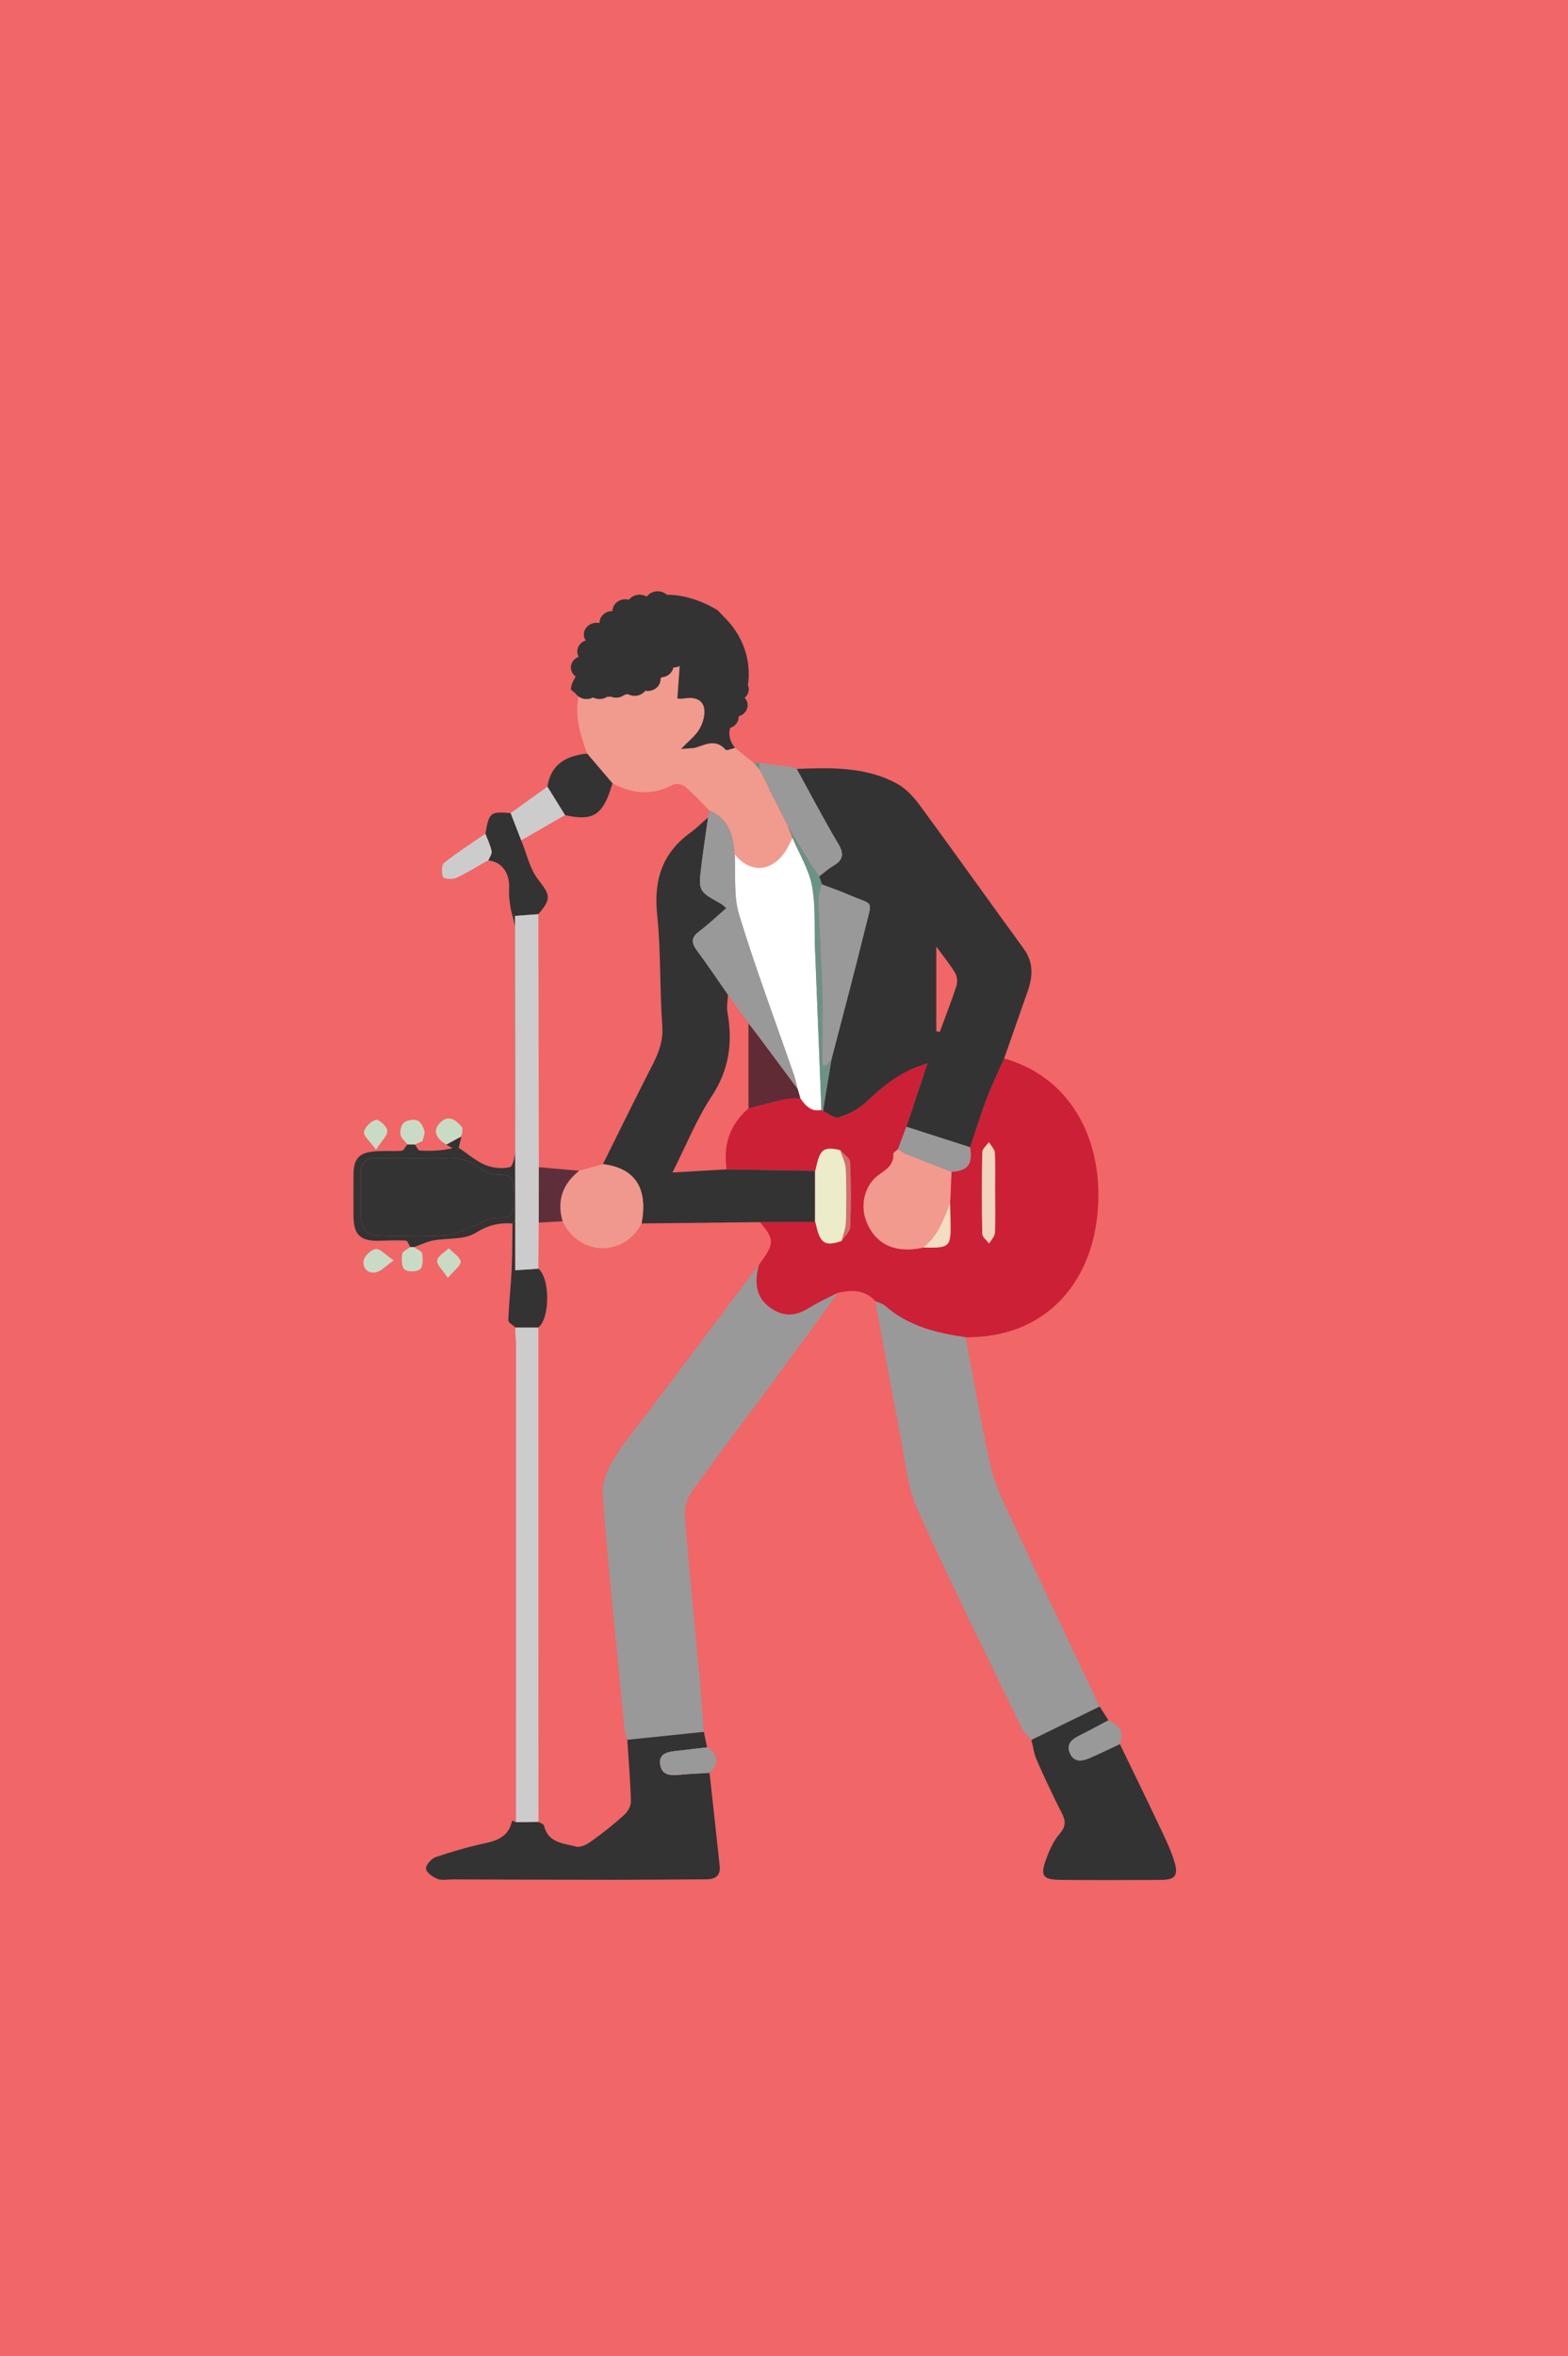 <?xml version="1.0" encoding="utf-8"?>
<!-- Generator: Adobe Illustrator 16.0.0, SVG Export Plug-In . SVG Version: 6.00 Build 0)  -->
<!DOCTYPE svg PUBLIC "-//W3C//DTD SVG 1.1//EN" "http://www.w3.org/Graphics/SVG/1.1/DTD/svg11.dtd">
<svg version="1.1" id="Layer_1" xmlns="http://www.w3.org/2000/svg" xmlns:xlink="http://www.w3.org/1999/xlink" x="0px" y="0px"
	  viewBox="0 0 195 293" enable-background="new 0 0 195 293" xml:space="preserve">
<rect fill="#F16667" width="195" height="293"/>
<g id="njAjGr.tif">
	<g>
		<path fill-rule="evenodd" clip-rule="evenodd" fill="#CC2036" d="M124.879,131.619c9.442,2.678,12.932,12.125,11.36,21.105
			c-1.241,7.097-6.309,13.625-16.148,13.566c-3.639-0.521-7.14-1.387-10.012-3.898c-0.326-0.286-0.808-0.396-1.217-0.586
			c-1.312-1.467-2.959-1.424-4.682-1.039c-1.134,0.59-2.31,1.111-3.391,1.783c-1.385,0.862-2.731,1.307-4.308,0.492
			c-2.176-1.125-2.882-2.979-2.103-5.754c1.974-2.694,1.984-3.102,0.143-5.315c2.294-0.009,4.589-0.018,6.884-0.026
			c0.552,2.685,1.118,3.094,3.264,2.359c0.368-0.57,1.03-1.129,1.056-1.715c0.113-2.69,0.116-5.391-0.008-8.08
			c-0.024-0.517-0.799-1-1.228-1.498c-2.141-0.464-2.534-0.135-3.092,2.578c-3.68-0.06-7.359-0.12-11.04-0.18
			c-0.426-3.006,0.379-5.569,2.726-7.577c1.445-0.367,2.883-0.769,4.339-1.083c0.687-0.149,1.409-0.129,2.115-0.186
			c0.812,1.242,1.628,1.691,2.616,1.439c0.052,0.064,0.116,0.111,0.193,0.141c0.658,0.292,1.438,0.964,1.949,0.8
			c1.188-0.38,2.421-0.977,3.322-1.821c2.163-2.027,4.35-3.928,7.723-4.891c-0.958,2.875-1.792,5.377-2.625,7.879
			c-0.347,0.932-0.693,1.865-1.041,2.797c-0.196,0.193-0.57,0.394-0.563,0.578c0.056,1.359-0.854,1.916-1.815,2.601
			c-1.74,1.24-2.337,3.682-1.587,5.686c1.104,2.955,3.645,4.15,7.113,3.348c0.282,0.006,0.564,0.02,0.847,0.02
			c2.266-0.002,2.556-0.285,2.544-2.512c-0.006-1.016-0.035-2.029-0.053-3.045c0.056-1.289,0.111-2.578,0.166-3.868
			c2.074-0.172,2.628-0.901,2.322-3.056c0.688-2.038,1.321-4.097,2.084-6.106C123.369,134.882,124.157,133.263,124.879,131.619z
			 M123.76,148.324c-0.002,0-0.004,0-0.007,0c0-1.66,0.055-3.322-0.035-4.977c-0.024-0.453-0.481-0.882-0.74-1.322
			c-0.285,0.417-0.811,0.831-0.819,1.254c-0.068,3.378-0.069,6.76-0.001,10.138c0.008,0.412,0.554,0.814,0.851,1.221
			c0.25-0.446,0.693-0.881,0.718-1.339C123.812,151.645,123.76,149.982,123.76,148.324z"/>
		<path fill-rule="evenodd" clip-rule="evenodd" fill="#333333" d="M124.879,131.619c-0.722,1.644-1.51,3.263-2.146,4.939
			c-0.763,2.01-1.396,4.069-2.084,6.106c-2.645-0.85-5.289-1.699-7.933-2.549c0.833-2.502,1.667-5.004,2.625-7.879
			c-3.373,0.963-5.56,2.864-7.723,4.891c-0.901,0.844-2.135,1.441-3.322,1.821c-0.512,0.164-1.291-0.508-1.949-0.8
			c0.352-2.137,0.702-4.274,1.054-6.411c1.405-5.434,2.863-10.855,4.2-16.306c0.91-3.713,1.104-2.796-2.021-4.155
			c-1.102-0.479-2.242-0.868-3.364-1.298c-0.113-0.335-0.227-0.67-0.34-1.005c0.589-0.444,1.143-0.947,1.774-1.32
			c1.246-0.736,1.332-1.504,0.576-2.77c-1.81-3.032-3.441-6.171-5.145-9.268c4.294-0.164,8.613-0.296,12.523,1.861
			c1.104,0.609,2.052,1.662,2.814,2.7c4.34,5.906,8.585,11.881,12.899,17.806c1.217,1.672,1.14,3.399,0.51,5.211
			C126.851,126.003,125.862,128.811,124.879,131.619z M116.439,117.705c0,3.773,0,7.153,0,10.533
			c0.146,0.022,0.292,0.045,0.438,0.068c0.701-1.902,1.445-3.791,2.072-5.717c0.153-0.473,0.094-1.169-0.157-1.591
			C118.156,119.932,117.356,118.964,116.439,117.705z"/>
		<path fill-rule="evenodd" clip-rule="evenodd" fill="#999999" d="M94.379,157.289c-0.778,2.775-0.072,4.629,2.104,5.754
			c1.576,0.814,2.923,0.37,4.308-0.492c1.081-0.672,2.257-1.193,3.391-1.783c-2.652,3.654-5.283,7.326-7.965,10.959
			c-3.363,4.559-6.815,9.052-10.114,13.656c-0.608,0.848-1.005,2.115-0.925,3.145c0.531,6.784,1.229,13.555,1.852,20.332
			c0.198,2.163,0.335,4.333,0.501,6.499c-3.173,0.327-6.346,0.656-9.52,0.984c-0.119-0.442-0.302-0.878-0.346-1.327
			c-0.943-9.689-1.944-19.374-2.723-29.076c-0.116-1.444,0.547-3.141,1.333-4.426c1.397-2.29,3.157-4.36,4.776-6.514
			C85.49,169.094,89.936,163.192,94.379,157.289z"/>
		<path fill-rule="evenodd" clip-rule="evenodd" fill="#999999" d="M108.862,161.807c0.409,0.19,0.891,0.3,1.217,0.586
			c2.872,2.512,6.373,3.377,10.012,3.898c0.99,5.238,1.896,10.496,3.021,15.707c0.418,1.933,1.229,3.811,2.068,5.618
			c3.816,8.217,7.707,16.399,11.571,24.594c-2.825,1.383-5.652,2.765-8.479,4.146c-0.394-0.458-0.909-0.856-1.163-1.383
			c-4.388-9.075-8.88-18.104-13.019-27.293c-1.219-2.704-1.489-5.854-2.066-8.823C110.923,173.184,109.911,167.491,108.862,161.807z
			"/>
		<path fill-rule="evenodd" clip-rule="evenodd" fill="#333333" d="M78.01,216.343c3.173-0.328,6.347-0.657,9.52-0.984
			c0.135,0.64,0.27,1.28,0.406,1.92c-1.292,0.15-2.585,0.306-3.878,0.452c-1.079,0.122-2.197,0.326-1.947,1.757
			c0.231,1.323,1.335,1.307,2.417,1.207c1.234-0.114,2.475-0.165,3.713-0.242c0.421,3.86,0.851,7.721,1.26,11.584
			c0.125,1.193-0.543,1.653-1.649,1.659c-3.837,0.019-7.673,0.06-11.51,0.059c-6.689-0.002-13.378-0.028-20.067-0.047
			c-0.628-0.001-1.322,0.15-1.866-0.066c-0.584-0.234-1.38-0.783-1.43-1.263c-0.047-0.452,0.664-1.264,1.201-1.447
			c2.056-0.698,4.156-1.304,6.279-1.757c1.658-0.354,2.877-1.014,3.222-2.787c0.163,0.067,0.327,0.134,0.492,0.2
			c0.931-0.014,1.862-0.027,2.792-0.04c0.238,0.153,0.645,0.269,0.688,0.465c0.489,2.175,2.433,2.191,4.003,2.615
			c0.533,0.145,1.342-0.276,1.869-0.655c1.412-1.016,2.785-2.097,4.075-3.261c0.45-0.405,0.874-1.136,0.86-1.706
			C78.398,221.448,78.174,218.896,78.01,216.343z"/>
		<path fill-rule="evenodd" clip-rule="evenodd" fill="#F19A8E" d="M73.018,93.709c-0.854-2.309-1.565-4.64-1.062-7.15
			c0.625,0.041,1.25,0.105,1.875,0.119c3.031,0.07,5.951-0.352,8.367-2.366c0.828-0.691,1.446-1.636,2.423-2.769
			c-0.144,2.021-0.259,3.647-0.378,5.321c0.312,0,0.533,0.03,0.743-0.005c1.108-0.189,2.268-0.05,2.562,1.101
			c0.203,0.799-0.101,1.885-0.529,2.645c-0.494,0.877-1.375,1.538-2.31,2.527c0.897-0.094,1.494-0.046,2.008-0.231
			c1.241-0.445,2.412-0.938,3.52,0.321c0.133,0.15,0.763-0.137,1.162-0.221c0.787,0.625,1.573,1.251,2.359,1.877
			c0.245,0.28,0.49,0.56,0.735,0.84l0.026,0.11c0.335,0.65,0.67,1.299,1.005,1.949c0.071,0.167,0.143,0.335,0.214,0.502l0.008,0.115
			l0.104,0.043c0.078,0.178,0.155,0.355,0.233,0.534l0.008,0.116l0.105,0.047l0.044,0.139c0.221,0.422,0.441,0.845,0.663,1.268
			l0.026,0.109c0.335,0.653,0.672,1.306,1.008,1.958c0,0,0.024,0.108,0.024,0.107c0.197,0.49,0.395,0.982,0.592,1.473
			c-0.317,0.6-0.576,1.24-0.963,1.791c-1.756,2.502-4.333,2.591-6.225,0.243c-0.15-2.336-0.736-4.419-3.149-5.444
			c-1.005-1.005-1.964-2.065-3.043-2.984c-0.327-0.279-1.104-0.392-1.476-0.199c-2.568,1.332-5.051,1.157-7.528-0.19
			C75.12,96.172,74.068,94.94,73.018,93.709z"/>
		<path fill-rule="evenodd" clip-rule="evenodd" fill="#333333" d="M128.273,216.356c2.826-1.382,5.653-2.764,8.479-4.146
			c0.367,0.568,0.733,1.137,1.102,1.704c-1.199,0.634-2.386,1.292-3.601,1.893c-0.965,0.478-1.71,1.1-1.18,2.246
			c0.538,1.164,1.554,0.948,2.493,0.539c1.246-0.544,2.468-1.143,3.7-1.718c1.565,3.238,3.151,6.468,4.688,9.72
			c0.753,1.593,1.561,3.182,2.08,4.854c0.563,1.811,0.091,2.317-1.729,2.323c-4.119,0.013-8.24,0.043-12.359-0.006
			c-2.274-0.026-2.603-0.479-1.849-2.566c0.4-1.111,0.91-2.265,1.667-3.145c0.777-0.904,0.812-1.567,0.296-2.573
			c-1.123-2.186-2.157-4.42-3.148-6.67C128.577,218.048,128.479,217.178,128.273,216.356z"/>
		<path fill-rule="evenodd" clip-rule="evenodd" fill="#CCCCCC" d="M66.964,226.547c-0.931,0.013-1.862,0.026-2.792,0.04
			c0.003-19.78,0.006-39.561,0.004-59.341c0-0.512-0.063-1.025-0.097-1.538c0.005-0.212,0.01-0.425,0.014-0.638
			c0.954-0.001,1.908-0.002,2.861-0.002C66.958,185.561,66.961,206.054,66.964,226.547z"/>
		<path fill-rule="evenodd" clip-rule="evenodd" fill="#333333" d="M60.364,103.675c0.458-2.653,0.616-2.782,3.142-2.566
			c0.439,1.127,0.877,2.256,1.315,3.386c0.674,1.639,1.049,3.509,2.094,4.861c1.496,1.935,1.719,2.353,0.034,4.324
			c-0.931,0.068-1.862,0.136-2.901,0.212c0,0.67,0,1.351,0,2.032c0.01,11.899,0.021,23.799,0.031,35.699
			c-0.115,0.174-0.23,0.347-0.345,0.52c-1.672-0.126-3.064,0.213-4.611,1.178c-1.396,0.87-3.48,0.602-5.244,0.932
			c-0.822,0.155-1.601,0.541-2.397,0.822c-0.151,0-0.306-0.001-0.461-0.002c-0.174-0.279-0.335-0.791-0.524-0.801
			c-1.082-0.061-2.171-0.015-3.257,0.019c-2.402,0.074-3.261-0.716-3.277-3.063c-0.012-1.716-0.012-3.433,0-5.149
			c0.015-2.021,0.693-2.768,2.742-2.917c1.082-0.079,2.178,0.024,3.257-0.072c0.257-0.022,0.473-0.51,0.705-0.785
			c0.309,0.002,0.622,0.005,0.934,0.009c0.201,0.264,0.391,0.746,0.605,0.757c1.335,0.07,2.676,0.035,4.077-0.296
			c-0.261-0.147-0.522-0.294-0.786-0.441c0.626-0.341,1.255-0.683,1.884-1.023c-0.115,0.486-0.229,0.973-0.334,1.413
			c1.107,0.742,2.112,1.639,3.286,2.13c0.929,0.389,2.123,0.512,3.084,0.279c0.387-0.094,0.654-1.453,0.657-2.238
			c0.045-9.045,0.049-18.092,0.001-27.137c-0.005-0.988-0.432-1.968-0.596-2.963c-0.118-0.716-0.209-1.456-0.164-2.175
			c0.128-2.02-0.878-3.473-2.593-3.617c0.149-0.387,0.48-0.812,0.412-1.156C60.988,105.101,60.634,104.396,60.364,103.675z
			 M51.734,144.029c-1.605,0-3.213,0.061-4.814-0.018c-1.511-0.073-2.072,0.625-2.045,2.047c0.032,1.662-0.011,3.325,0.01,4.987
			c0.025,1.956,0.642,2.597,2.562,2.615c2.637,0.025,5.287,0.165,7.905-0.058c1.406-0.119,2.761-0.879,4.128-1.379
			c0.679-0.249,1.331-0.795,2-0.805c2.276-0.032,2.323-0.007,2.337-2.211c0.003-0.4-0.036-0.807,0.007-1.203
			c0.147-1.363-0.326-2.003-1.814-1.956c-0.729,0.023-1.595-0.263-2.186-0.698c-1.31-0.966-2.667-1.467-4.309-1.342
			C54.262,144.105,52.995,144.029,51.734,144.029z"/>
		<path fill-rule="evenodd" clip-rule="evenodd" fill="#999999" d="M95.737,98.279c-0.071-0.167-0.143-0.335-0.214-0.502
			c-0.335-0.649-0.67-1.299-1.005-1.95c0,0-0.026-0.11-0.026-0.109c-0.028-0.288-0.057-0.577-0.085-0.866
			c1.387,0.179,2.774,0.358,4.162,0.538c0.171,0.074,0.342,0.148,0.513,0.224c1.703,3.098,3.335,6.237,5.145,9.269
			c0.756,1.266,0.67,2.034-0.576,2.77c-0.632,0.373-1.186,0.875-1.773,1.318c-0.408-0.606-0.839-1.198-1.223-1.818
			c-0.909-1.472-1.796-2.958-2.692-4.438c0,0-0.024-0.108-0.024-0.107c-0.336-0.652-0.673-1.305-1.008-1.959
			c0,0-0.026-0.109-0.026-0.108c-0.222-0.422-0.442-0.846-0.663-1.269c0,0-0.044-0.139-0.044-0.137
			c-0.022-0.064-0.061-0.12-0.113-0.164c-0.078-0.178-0.155-0.356-0.233-0.533C95.827,98.375,95.79,98.322,95.737,98.279z"/>
		<path fill-rule="evenodd" clip-rule="evenodd" fill="#333333" d="M73.018,93.709c1.051,1.231,2.102,2.463,3.153,3.696
			c-1.156,3.955-2.345,4.751-5.901,3.954c-0.731-1.18-1.462-2.359-2.193-3.539C68.512,94.993,70.446,93.969,73.018,93.709z"/>
		<path fill-rule="evenodd" clip-rule="evenodd" fill="#333333" d="M63.735,152.143c0.115-0.173,0.23-0.346,0.345-0.52
			c0,2.042,0,4.084,0,6.332c1.191-0.08,2.03-0.137,2.869-0.193c1.465,1.141,1.47,6.16,0.006,7.307c-0.953,0-1.907,0.001-2.861,0.002
			c-0.307-0.301-0.887-0.613-0.877-0.902c0.078-2.136,0.316-4.264,0.419-6.398C63.727,155.896,63.707,154.019,63.735,152.143z"/>
		<path fill-rule="evenodd" clip-rule="evenodd" fill="#CCCCCC" d="M68.077,97.82c0.731,1.18,1.462,2.359,2.193,3.539
			c-1.816,1.045-3.633,2.091-5.449,3.136c-0.438-1.129-0.876-2.258-1.315-3.386C65.029,100.014,66.553,98.917,68.077,97.82z"/>
		<path fill-rule="evenodd" clip-rule="evenodd" fill="#CCCCCC" d="M60.364,103.675c0.27,0.721,0.624,1.425,0.772,2.17
			c0.069,0.345-0.263,0.769-0.412,1.156c-0.174,0.088-0.348,0.177-0.521,0.266c0.002,0-0.088,0.051-0.088,0.051
			c-1.145,0.64-2.255,1.356-3.45,1.879c-0.447,0.195-1.484,0.083-1.569-0.143c-0.194-0.519-0.203-1.493,0.13-1.757
			C56.864,105.996,58.638,104.866,60.364,103.675z"/>
		<path fill-rule="evenodd" clip-rule="evenodd" fill="#999999" d="M88.24,220.452c-1.238,0.077-2.479,0.128-3.713,0.242
			c-1.081,0.1-2.185,0.116-2.417-1.207c-0.25-1.431,0.868-1.635,1.947-1.757c1.293-0.146,2.586-0.302,3.878-0.452
			C89.329,218.159,89.441,219.319,88.24,220.452z"/>
		<path fill-rule="evenodd" clip-rule="evenodd" fill="#999999" d="M139.267,216.874c-1.232,0.575-2.454,1.174-3.7,1.718
			c-0.939,0.409-1.955,0.625-2.493-0.539c-0.53-1.146,0.215-1.769,1.18-2.246c1.215-0.601,2.401-1.259,3.601-1.893
			C139.159,214.502,139.855,215.381,139.267,216.874z"/>
		<path fill-rule="evenodd" clip-rule="evenodd" fill="#C9DBC5" d="M46.76,142.964c-0.773-1.077-1.579-1.72-1.493-2.203
			c0.108-0.607,0.885-1.384,1.494-1.51c0.393-0.082,1.389,0.855,1.412,1.366C48.199,141.222,47.469,141.861,46.76,142.964z"/>
		<path fill-rule="evenodd" clip-rule="evenodd" fill="#C9DBC5" d="M55.688,158.912c-0.644-0.996-1.385-1.637-1.318-2.178
			c0.068-0.554,0.928-1.01,1.441-1.509c0.527,0.548,1.388,1.048,1.474,1.657C57.352,157.363,56.465,157.979,55.688,158.912z"/>
		<path fill-rule="evenodd" clip-rule="evenodd" fill="#C9DBC5" d="M51.603,142.312c-0.312-0.003-0.625-0.006-0.934-0.009
			c-0.302-0.396-0.793-0.764-0.861-1.198c-0.076-0.486,0.072-1.235,0.412-1.499c0.41-0.319,1.193-0.453,1.683-0.284
			c0.404,0.14,0.737,0.804,0.874,1.298c0.104,0.378-0.149,0.854-0.247,1.287c-0.135,0.058-0.266,0.117-0.396,0.175
			C51.955,142.159,51.779,142.236,51.603,142.312z"/>
		<path fill-rule="evenodd" clip-rule="evenodd" fill="#C9DBC5" d="M51.022,155.072c0.155,0.001,0.31,0.002,0.461,0.002
			c0.357,0.268,0.976,0.499,1.023,0.814c0.096,0.646,0.117,1.607-0.264,1.936c-0.4,0.344-1.531,0.363-1.93,0.031
			c-0.389-0.325-0.384-1.291-0.301-1.942C50.052,155.595,50.667,155.351,51.022,155.072z"/>
		<path fill-rule="evenodd" clip-rule="evenodd" fill="#C9DBC5" d="M48.958,156.731c-1.027,0.724-1.557,1.352-2.19,1.483
			c-1.039,0.217-1.732-0.565-1.536-1.506c0.121-0.576,0.943-1.337,1.512-1.393C47.286,155.264,47.907,156.018,48.958,156.731z"/>
		<path fill-rule="evenodd" clip-rule="evenodd" fill="#C9DBC5" d="M57.383,141.309c-0.629,0.341-1.258,0.682-1.884,1.023
			c-1.087-0.668-1.844-1.606-0.786-2.707c1.034-1.076,2.036-0.378,2.8,0.619c-0.011,0.252-0.021,0.508-0.032,0.764
			C57.371,141.083,57.338,141.184,57.383,141.309z"/>
		<path fill-rule="evenodd" clip-rule="evenodd" fill="#455F6A" d="M76.349,75.945"/>
		<path fill-rule="evenodd" clip-rule="evenodd" fill="#5E2F3A" d="M57.481,141.008c0.01-0.255,0.021-0.511,0.032-0.764
			C57.502,140.501,57.492,140.755,57.481,141.008z"/>
		<path fill-rule="evenodd" clip-rule="evenodd" fill="#455F6A" d="M74.22,78.204"/>
		<path fill-rule="evenodd" clip-rule="evenodd" fill="#5E2F3A" d="M52.132,142.082c0.13-0.058,0.261-0.117,0.396-0.175
			C52.398,141.966,52.265,142.024,52.132,142.082z"/>
		<path fill-rule="evenodd" clip-rule="evenodd" fill="#5E2F3A" d="M60.116,107.319c0,0,0.09-0.051,0.088-0.051
			C60.203,107.268,60.116,107.319,60.116,107.319z"/>
		<path fill-rule="evenodd" clip-rule="evenodd" fill="#333333" d="M94.522,151.974c-4.914,0.055-9.827,0.11-14.74,0.163
			c0.829-4.385-0.798-6.884-4.801-7.374c1.804-3.629,3.586-7.27,5.421-10.884c1.006-1.983,2.139-3.83,1.964-6.266
			c-0.333-4.622-0.167-9.287-0.643-13.89c-0.44-4.256,0.617-7.618,4.109-10.16c0.79-0.575,1.487-1.278,2.228-1.923
			c-0.277,1.974-0.58,3.944-0.824,5.922c-0.402,3.256-0.386,3.256,2.425,4.818c0.194,0.107,0.351,0.28,0.67,0.541
			c-1.164,1.007-2.229,2.03-3.4,2.91c-1.037,0.779-0.936,1.46-0.233,2.403c1.326,1.78,2.558,3.631,3.829,5.453
			c-0.025,0.742-0.183,1.508-0.055,2.223c0.669,3.744,0.204,7.137-1.983,10.44c-1.84,2.778-3.092,5.946-4.86,9.449
			c2.585-0.148,4.658-0.267,6.731-0.386c3.681,0.06,7.36,0.12,11.04,0.18c0-0.001-0.033-0.033-0.033-0.033
			c-0.001,2.138-0.001,4.275-0.002,6.413l0.043-0.025C99.111,151.956,96.816,151.965,94.522,151.974z"/>
		<path fill-rule="evenodd" clip-rule="evenodd" fill="#FFFFFF" d="M91.366,106.221c1.892,2.348,4.469,2.259,6.225-0.243
			c0.387-0.551,0.646-1.191,0.963-1.791c0.837,1.974,2.027,3.881,2.422,5.94c0.477,2.494,0.276,5.118,0.377,7.685
			c0.265,6.731,0.534,13.463,0.802,20.195c-0.988,0.251-1.804-0.197-2.616-1.44c-0.115-0.389-0.23-0.777-0.346-1.166
			c-0.156-0.596-0.274-1.206-0.476-1.787c-2.29-6.617-4.759-13.178-6.803-19.87C91.197,111.399,91.519,108.738,91.366,106.221z"/>
		<path fill-rule="evenodd" clip-rule="evenodd" fill="#F39A8F" d="M114.823,155.125c-3.469,0.803-6.009-0.393-7.113-3.348
			c-0.75-2.004-0.153-4.445,1.587-5.686c0.962-0.685,1.871-1.242,1.815-2.601c-0.007-0.185,0.367-0.385,0.563-0.578
			c0.322,0.197,0.623,0.444,0.968,0.582c1.889,0.756,3.788,1.486,5.684,2.225c-0.055,1.29-0.11,2.579-0.166,3.868
			C117.368,151.626,116.647,153.708,114.823,155.125z"/>
		<path fill-rule="evenodd" clip-rule="evenodd" fill="#ECEBCA" d="M101.365,145.56c0,0,0.033,0.032,0.033,0.033
			c0.558-2.713,0.951-3.042,3.092-2.578c0.246,0.788,0.67,1.568,0.705,2.365c0.098,2.214,0.08,4.437,0.008,6.651
			c-0.025,0.764-0.348,1.518-0.533,2.275c-2.146,0.734-2.712,0.325-3.264-2.359l-0.043,0.025
			C101.364,149.835,101.364,147.697,101.365,145.56z"/>
		<path fill-rule="evenodd" clip-rule="evenodd" fill="#612B36" d="M93.084,137.836c0-3.533-0.001-7.066-0.002-10.6
			c0.416,0.54,0.839,1.074,1.246,1.621c1.624,2.179,3.243,4.362,4.864,6.544c0.115,0.389,0.23,0.777,0.346,1.166
			c-0.706,0.057-1.429,0.037-2.115,0.186C95.967,137.067,94.529,137.47,93.084,137.836z"/>
		<path fill-rule="evenodd" clip-rule="evenodd" fill="#999999" d="M118.327,145.72c-1.896-0.739-3.795-1.469-5.684-2.225
			c-0.345-0.138-0.646-0.385-0.968-0.582c0.348-0.933,0.694-1.866,1.041-2.798c2.644,0.85,5.288,1.7,7.933,2.549
			C120.955,144.819,120.401,145.548,118.327,145.72z"/>
		<path fill-rule="evenodd" clip-rule="evenodd" fill="#6A9386" d="M102.154,138.007c-0.268-6.732-0.537-13.463-0.802-20.195
			c-0.101-2.567,0.1-5.191-0.377-7.685c-0.395-2.06-1.585-3.967-2.422-5.94c-0.197-0.49-0.395-0.982-0.592-1.472
			c0.896,1.48,1.783,2.966,2.692,4.438c0.384,0.621,0.814,1.212,1.223,1.818c0.112,0.336,0.226,0.671,0.339,1.006
			c-0.149,0.637-0.446,1.278-0.425,1.909c0.129,3.75,0.387,7.495,0.491,11.245c0.085,3.098,0.017,6.199,0.017,9.299
			c0.155,0.016,0.31,0.031,0.465,0.047c0.213-0.247,0.425-0.494,0.638-0.74c-0.352,2.137-0.702,4.273-1.054,6.411
			C102.271,138.118,102.206,138.071,102.154,138.007z"/>
		<path fill-rule="evenodd" clip-rule="evenodd" fill="#F1D3BE" d="M123.76,148.324c0,1.658,0.053,3.32-0.034,4.976
			c-0.024,0.458-0.468,0.893-0.718,1.339c-0.297-0.406-0.843-0.809-0.851-1.221c-0.068-3.378-0.067-6.76,0.001-10.138
			c0.009-0.424,0.534-0.837,0.819-1.254c0.259,0.44,0.716,0.869,0.74,1.322c0.09,1.655,0.035,3.317,0.035,4.977
			C123.756,148.324,123.758,148.324,123.76,148.324z"/>
		<path fill-rule="evenodd" clip-rule="evenodd" fill="#F3DEC3" d="M114.823,155.125c1.824-1.417,2.545-3.499,3.338-5.537
			c0.018,1.016,0.047,2.029,0.053,3.045c0.012,2.227-0.278,2.51-2.544,2.512C115.388,155.145,115.105,155.131,114.823,155.125z"/>
		<path fill-rule="evenodd" clip-rule="evenodd" fill="#CE7071" d="M104.67,154.307c0.186-0.758,0.508-1.512,0.533-2.275
			c0.072-2.215,0.09-4.438-0.008-6.651c-0.035-0.797-0.459-1.578-0.705-2.365c0.429,0.498,1.203,0.98,1.228,1.498
			c0.124,2.689,0.121,5.389,0.008,8.08C105.7,153.178,105.038,153.736,104.67,154.307z"/>
		<path fill-rule="evenodd" clip-rule="evenodd" fill="#999999" d="M103.401,131.737c-0.213,0.247-0.425,0.493-0.638,0.74
			c-0.155-0.016-0.31-0.032-0.465-0.047c0-3.1,0.068-6.201-0.017-9.299c-0.104-3.75-0.362-7.495-0.491-11.245
			c-0.021-0.631,0.275-1.272,0.425-1.909c1.122,0.431,2.263,0.82,3.364,1.298c3.126,1.359,2.932,0.442,2.021,4.155
			C106.265,120.882,104.807,126.303,103.401,131.737z"/>
		<path fill-rule="evenodd" clip-rule="evenodd" fill="#999999" d="M88.06,101.641c0.052-0.288,0.104-0.576,0.156-0.865
			c2.414,1.026,3,3.109,3.15,5.445c0.152,2.517-0.169,5.179,0.548,7.524c2.044,6.692,4.513,13.253,6.803,19.87
			c0.201,0.581,0.319,1.19,0.476,1.787c-1.621-2.182-3.24-4.365-4.864-6.544c-0.407-0.546-0.83-1.081-1.246-1.621
			c-0.853-1.183-1.705-2.367-2.557-3.55c-1.271-1.821-2.503-3.672-3.829-5.452c-0.702-0.943-0.804-1.624,0.233-2.403
			c1.172-0.88,2.236-1.903,3.4-2.91c-0.319-0.261-0.476-0.434-0.67-0.541c-2.811-1.562-2.827-1.562-2.425-4.818
			C87.479,105.585,87.782,103.614,88.06,101.641z"/>
		<path fill-rule="evenodd" clip-rule="evenodd" fill="#6A9386" d="M96.93,100.648c0.335,0.654,0.672,1.307,1.008,1.959
			C97.602,101.954,97.265,101.301,96.93,100.648z"/>
		<path fill-rule="evenodd" clip-rule="evenodd" fill="#6A9386" d="M94.519,95.827c0.335,0.65,0.67,1.3,1.005,1.95
			C95.188,97.126,94.854,96.477,94.519,95.827z"/>
		<path fill-rule="evenodd" clip-rule="evenodd" fill="#6A9386" d="M96.24,99.271c0.221,0.423,0.441,0.846,0.663,1.269
			C96.682,100.117,96.461,99.694,96.24,99.271z"/>
		<path fill-rule="evenodd" clip-rule="evenodd" fill="#6A9386" d="M93.757,94.877c0.218-0.009,0.435-0.017,0.65-0.025
			c0.028,0.289,0.057,0.578,0.085,0.866C94.247,95.438,94.002,95.157,93.757,94.877z"/>
		<path fill-rule="evenodd" clip-rule="evenodd" fill="#6A9386" d="M96.083,98.97c0.053,0.044,0.091,0.1,0.113,0.164
			c0-0.001-0.105-0.048-0.105-0.048L96.083,98.97z"/>
		<path fill-rule="evenodd" clip-rule="evenodd" fill="#6A9386" d="M95.737,98.279c0.053,0.043,0.09,0.096,0.112,0.159
			c0-0.001-0.104-0.044-0.104-0.044L95.737,98.279z"/>
		<path fill-rule="evenodd" clip-rule="evenodd" fill="#333333" d="M51.734,144.029c1.261,0,2.528,0.076,3.782-0.02
			c1.641-0.125,2.999,0.376,4.309,1.342c0.591,0.436,1.457,0.721,2.186,0.698c1.489-0.047,1.961,0.593,1.814,1.956
			c-0.042,0.396-0.004,0.803-0.007,1.203c-0.014,2.204-0.061,2.179-2.337,2.211c-0.67,0.01-1.322,0.556-2,0.805
			c-1.368,0.5-2.723,1.26-4.128,1.379c-2.618,0.223-5.268,0.083-7.905,0.058c-1.921-0.019-2.538-0.659-2.562-2.615
			c-0.021-1.662,0.022-3.325-0.01-4.987c-0.027-1.423,0.534-2.121,2.045-2.047C48.521,144.09,50.129,144.029,51.734,144.029z"/>
		<path fill-rule="evenodd" clip-rule="evenodd" fill="#CCCCCC" d="M66.949,113.68c0.022,10.488,0.044,20.975,0.066,31.462
			c-0.005,2.295-0.011,4.593-0.016,6.891c-0.017,1.909-0.034,3.82-0.051,5.729c-0.838,0.057-1.677,0.113-2.869,0.193
			c0-2.248,0-4.29,0-6.332c-0.01-11.899-0.021-23.799-0.031-35.699c-0.001-0.682,0-1.362,0-2.032
			C65.087,113.816,66.018,113.748,66.949,113.68z"/>
		<path fill-rule="evenodd" clip-rule="evenodd" fill="#F0988D" d="M72.024,145.582c0.985-0.273,1.97-0.546,2.956-0.82
			c4.004,0.49,5.631,2.99,4.802,7.375c-2.03,4.066-7.672,4.229-9.819-0.267C69.208,149.302,69.972,147.23,72.024,145.582z"/>
		<path fill-rule="evenodd" clip-rule="evenodd" fill="#5E2F3A" d="M72.024,145.582c-2.052,1.648-2.816,3.72-2.061,6.288
			c-0.988,0.054-1.976,0.107-2.963,0.162c0.005-2.297,0.011-4.595,0.016-6.89C68.685,145.289,70.354,145.436,72.024,145.582z"/>
		<path fill-rule="evenodd" clip-rule="evenodd" fill="#E84765" d="M101.365,145.56c-0.001,2.138-0.001,4.275-0.002,6.413
			C101.364,149.835,101.364,147.697,101.365,145.56z"/>
	</g>
</g>
<g>
	<path fill-rule="evenodd" clip-rule="evenodd" fill="#333333" d="M89.257,75.883c0,0,0.001,0.001,0.002,0.002
		c0.006,0.003,0.012,0.006,0.018,0.01L89.257,75.883z"/>
	<path fill-rule="evenodd" clip-rule="evenodd" fill="#333333" d="M92.642,86.734c0.293-0.265,0.476-0.631,0.476-1.036
		c0-0.179-0.041-0.348-0.105-0.506c0.46-3.066-0.614-6.224-3.062-8.569c-0.244-0.233-0.462-0.491-0.691-0.738
		c-1.994-1.183-4.111-1.921-6.333-1.929c-0.292-0.266-0.696-0.431-1.143-0.431c-0.568,0-1.066,0.268-1.353,0.671
		c-0.256-0.155-0.563-0.246-0.894-0.246c-0.548,0-1.031,0.25-1.323,0.628c-0.138-0.035-0.28-0.059-0.43-0.059
		c-0.891,0-1.612,0.654-1.612,1.461v0l0,0c-0.891,0-1.612,0.654-1.612,1.461c0,0.012,0.003,0.023,0.004,0.035
		c-0.11-0.022-0.225-0.035-0.342-0.035c-0.891,0-1.612,0.654-1.612,1.461c0,0.27,0.086,0.52,0.228,0.737
		c-0.611,0.208-1.047,0.738-1.047,1.364c0,0.239,0.069,0.46,0.181,0.659c-0.572,0.225-0.973,0.74-0.973,1.341
		c0,0.453,0.232,0.853,0.589,1.121c-0.288,0.536-0.596,1.042-0.589,1.63c0.174,0.146,0.381,0.319,0.595,0.499
		c0.287,0.405,0.785,0.675,1.355,0.675c0.295,0,0.568-0.077,0.806-0.203c0.238,0.125,0.511,0.203,0.806,0.203
		c0.351,0,0.674-0.104,0.938-0.277c0.159-0.008,0.318-0.012,0.476-0.024c0.2,0.081,0.419,0.127,0.652,0.127
		c0.405,0,0.771-0.14,1.054-0.364c0.134-0.026,0.269-0.05,0.402-0.081c0.246,0.137,0.532,0.22,0.842,0.22
		c0.549,0,1.032-0.25,1.323-0.629c0.094,0.016,0.19,0.026,0.289,0.026c0.891,0,1.612-0.654,1.612-1.461
		c0-0.037-0.009-0.072-0.012-0.108c0.02-0.016,0.042-0.028,0.062-0.045c0.032-0.027,0.06-0.06,0.092-0.087
		c0.74-0.059,1.333-0.565,1.446-1.222c0.009,0,0.017,0.002,0.025,0.002c0.28,0,0.54-0.071,0.769-0.185
		c-0.103,1.457-0.194,2.739-0.287,4.044c0.312,0,0.533,0.03,0.743-0.005c1.108-0.189,2.268-0.05,2.562,1.101
		c0.203,0.799-0.101,1.885-0.529,2.645c-0.494,0.877-1.375,1.538-2.31,2.527c0.897-0.094,1.494-0.046,2.008-0.231
		c1.241-0.445,2.412-0.938,3.52,0.321c0.133,0.15,0.763-0.137,1.162-0.221c-0.638-0.842-0.83-1.633-0.604-2.478
		c0.622-0.203,1.069-0.737,1.069-1.37c0-0.025-0.007-0.049-0.008-0.075c0.65-0.188,1.125-0.734,1.125-1.386
		c0-0.342-0.136-0.653-0.354-0.902C92.631,86.771,92.635,86.752,92.642,86.734z"/>
</g>
</svg>
